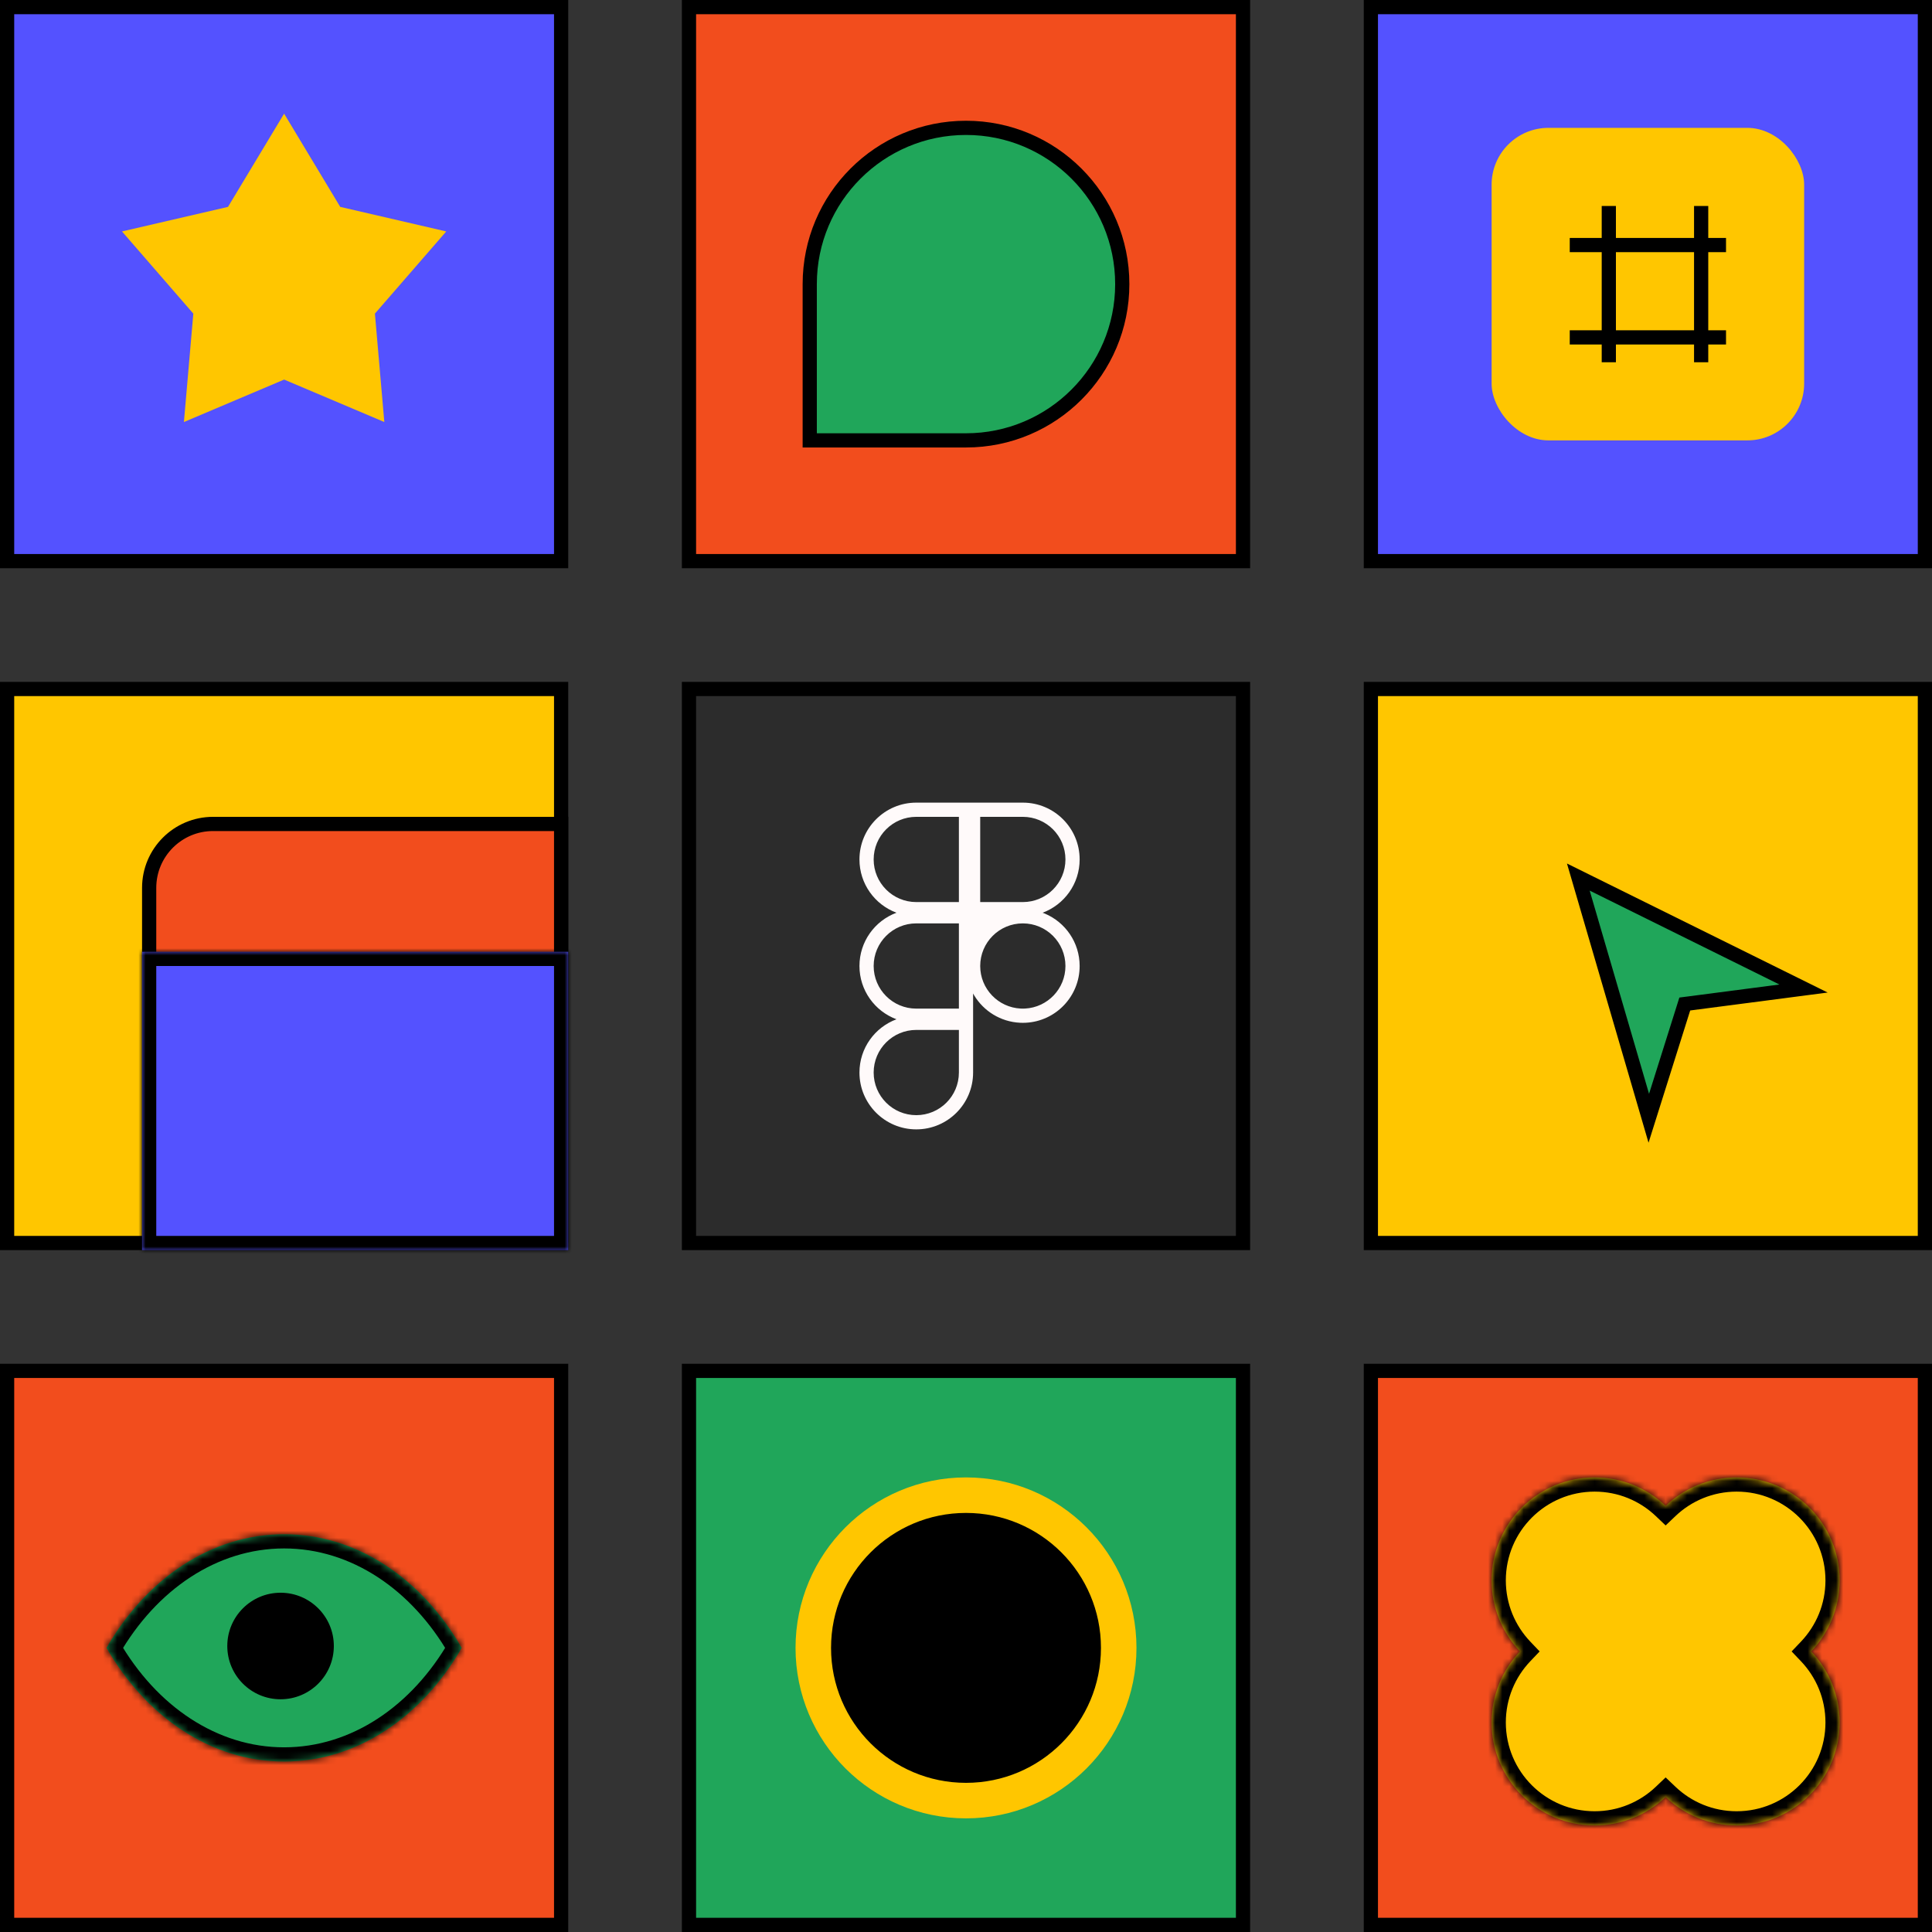 <svg width="272" height="272" viewBox="0 0 272 272" fill="none" xmlns="http://www.w3.org/2000/svg">
<rect x="0" y="0" width="272" height="272" fill="#333333" stroke="none"/>
<rect x="1" y="1" width="78" height="78" fill="#5452FF" stroke="black" stroke-width="2"/>
<path d="M40 16L47.9 29.127L62.825 32.584L52.782 44.153L54.107 59.416L40 53.44L25.893 59.416L27.218 44.153L17.175 32.584L32.1 29.127L40 16Z" fill="#FFC600"/>
<rect x="193" y="193" width="78" height="78" fill="#F24D1D" stroke="black" stroke-width="2"/>
<rect x="193" y="97" width="78" height="78" fill="#FFC600" stroke="black" stroke-width="2"/>
<path d="M232 112L239.9 125.127L254.825 128.584L244.782 140.153L246.107 155.416L232 149.44L217.893 155.416L219.218 140.153L209.175 128.584L224.1 125.127L232 112Z" fill="#FFC600"/>
<rect x="97" y="1" width="78" height="78" fill="#F24D1D" stroke="black" stroke-width="2"/>
<path d="M136 18C148.15 18 158 27.85 158 40C158 52.15 148.15 62 136 62H114V40C114 27.85 123.85 18 136 18Z" fill="#20A65A" stroke="black" stroke-width="2"/>
<rect x="193" y="1" width="78" height="78" fill="#5452FF" stroke="black" stroke-width="2"/>
<rect x="210" y="18" width="44" height="44" rx="8" fill="#FFC600"/>
<line x1="226.5" y1="29" x2="226.5" y2="51" stroke="black" stroke-width="2"/>
<line x1="243" y1="34.5" x2="221" y2="34.5" stroke="black" stroke-width="2"/>
<line x1="239.5" y1="29" x2="239.5" y2="51" stroke="black" stroke-width="2"/>
<line x1="243" y1="47.5" x2="221" y2="47.5" stroke="black" stroke-width="2"/>
<rect x="97" y="97" width="78" height="78" fill="#2C2C2C" stroke="black" stroke-width="2"/>
<path d="M144 113C148.418 113 152 116.582 152 121C152 124.437 149.831 127.367 146.788 128.499C146.898 128.54 147.007 128.583 147.114 128.629C149.985 129.843 152 132.686 152 136C152 140.28 148.639 143.775 144.412 143.989C144.276 143.996 144.138 144 144 144C143.862 144 143.724 143.996 143.588 143.989C140.861 143.851 138.494 142.347 137.158 140.148C137.103 140.058 137.052 139.965 137 139.872V151C137 155.418 133.418 159 129 159C124.582 159 121 155.418 121 151C121 147.562 123.168 144.632 126.212 143.5C123.168 142.368 121 139.438 121 136C121 132.562 123.168 129.632 126.212 128.5C123.168 127.368 121 124.438 121 121C121 116.582 124.582 113 129 113H144ZM129 145C125.686 145 123 147.686 123 151C123 154.314 125.686 157 129 157C132.314 157 135 154.314 135 151V145H129ZM129 130C125.686 130 123 132.686 123 136C123 139.314 125.686 142 129 142H135V130H129ZM144 130C140.686 130 138 132.686 138 136C138 139.21 140.521 141.832 143.691 141.992C143.794 141.997 143.897 142 144 142C144.103 142 144.206 141.997 144.309 141.992C147.479 141.832 150 139.21 150 136C150 132.686 147.314 130 144 130ZM129 115C125.686 115 123 117.686 123 121C123 124.314 125.686 127 129 127H135V115H129ZM138 127H144C147.314 127 150 124.314 150 121C150 117.686 147.314 115 144 115H138V127Z" fill="#FFFAFA"/>
<path d="M253.914 139.171L237.827 141.271L237.194 141.352L237.003 141.961L232.128 157.436L222.207 123.478L253.914 139.171Z" fill="#20A65A" stroke="black" stroke-width="2"/>
<rect x="1" y="97" width="78" height="78" fill="#FFC600" stroke="black" stroke-width="2"/>
<path d="M30 116H79V174H21V125C21 120.029 25.029 116 30 116Z" fill="#F24D1D" stroke="black" stroke-width="2"/>
<mask id="path-19-inside-1_6_270" fill="white">
<path d="M80 176H20V134H80V176Z"/>
</mask>
<path d="M80 176H20V134H80V176Z" fill="#5452FF"/>
<path d="M80 176V178H82V176H80ZM20 176H18V178H20V176ZM20 134V132H18V134H20ZM80 134H82V132H80V134ZM80 176V174H20V176V178H80V176ZM20 176H22V134H20H18V176H20ZM20 134V136H80V134V132H20V134ZM80 134H78V176H80H82V134H80Z" fill="black" mask="url(#path-19-inside-1_6_270)"/>
<rect x="97" y="193" width="78" height="78" fill="#20A65A" stroke="black" stroke-width="2"/>
<circle cx="136" cy="232" r="21.5" fill="black" stroke="#FFC600" stroke-width="5"/>
<rect x="1" y="193" width="78" height="78" fill="#F24D1D" stroke="black" stroke-width="2"/>
<mask id="path-24-inside-2_6_270" fill="white">
<path d="M65 232C59.429 241.686 50.308 248 40 248C29.692 248 20.571 241.686 15 232C20.571 222.314 29.692 216 40 216C50.308 216 59.429 222.314 65 232Z"/>
</mask>
<path d="M65 232C59.429 241.686 50.308 248 40 248C29.692 248 20.571 241.686 15 232C20.571 222.314 29.692 216 40 216C50.308 216 59.429 222.314 65 232Z" fill="#20A65A"/>
<path d="M65 232L66.734 232.997L67.307 232L66.734 231.003L65 232ZM40 248L40 250L40 250L40 248ZM15 232L13.266 231.003L12.693 232L13.266 232.997L15 232ZM40 216L40 214L40 214L40 216ZM65 232L63.266 231.003C57.964 240.221 49.432 246 40 246L40 248L40 250C51.185 250 60.894 243.151 66.734 232.997L65 232ZM40 248L40 246C30.568 246 22.036 240.221 16.734 231.003L15 232L13.266 232.997C19.106 243.151 28.815 250 40 250L40 248ZM15 232L16.734 232.997C22.036 223.779 30.568 218 40 218L40 216L40 214C28.815 214 19.106 220.849 13.266 231.003L15 232ZM40 216L40 218C49.432 218 57.964 223.779 63.266 232.997L65 232L66.734 231.003C60.894 220.849 51.185 214 40 214L40 216Z" fill="black" mask="url(#path-24-inside-2_6_270)"/>
<circle cx="39.5" cy="231.735" r="7.5" fill="black"/>
<mask id="path-27-inside-3_6_270" fill="white">
<path d="M244.5 208C252.508 208 259 214.492 259 222.5C259 226.377 257.478 229.898 254.999 232.5C257.478 235.102 259 238.623 259 242.5C259 250.508 252.508 257 244.5 257C240.623 257 237.102 255.478 234.5 252.999C231.898 255.478 228.377 257 224.5 257C216.492 257 210 250.508 210 242.5C210 238.623 211.522 235.102 214 232.5C211.522 229.898 210 226.377 210 222.5C210 214.492 216.492 208 224.5 208C228.377 208 231.898 209.522 234.5 212C237.102 209.522 240.623 208 244.5 208Z"/>
</mask>
<path d="M244.5 208C252.508 208 259 214.492 259 222.5C259 226.377 257.478 229.898 254.999 232.5C257.478 235.102 259 238.623 259 242.5C259 250.508 252.508 257 244.5 257C240.623 257 237.102 255.478 234.5 252.999C231.898 255.478 228.377 257 224.5 257C216.492 257 210 250.508 210 242.5C210 238.623 211.522 235.102 214 232.5C211.522 229.898 210 226.377 210 222.5C210 214.492 216.492 208 224.5 208C228.377 208 231.898 209.522 234.5 212C237.102 209.522 240.623 208 244.5 208Z" fill="#FFC600"/>
<path d="M254.999 232.5L253.551 231.12L252.237 232.5L253.551 233.88L254.999 232.5ZM234.5 252.999L235.88 251.551L234.5 250.237L233.12 251.551L234.5 252.999ZM214 232.5L215.448 233.88L216.762 232.5L215.448 231.12L214 232.5ZM234.5 212L233.12 213.448L234.5 214.762L235.88 213.448L234.5 212ZM244.5 208V210C251.404 210 257 215.596 257 222.5H259H261C261 213.387 253.613 206 244.5 206V208ZM259 222.5H257C257 225.843 255.69 228.876 253.551 231.12L254.999 232.5L256.447 233.88C259.266 230.921 261 226.911 261 222.5H259ZM254.999 232.5L253.551 233.88C255.69 236.124 257 239.157 257 242.5H259H261C261 238.089 259.266 234.079 256.447 231.12L254.999 232.5ZM259 242.5H257C257 249.404 251.404 255 244.5 255V257V259C253.613 259 261 251.613 261 242.5H259ZM244.5 257V255C241.157 255 238.124 253.69 235.88 251.551L234.5 252.999L233.12 254.447C236.079 257.266 240.089 259 244.5 259V257ZM234.5 252.999L233.12 251.551C230.876 253.69 227.843 255 224.5 255V257V259C228.911 259 232.921 257.266 235.88 254.447L234.5 252.999ZM224.5 257V255C217.596 255 212 249.404 212 242.5H210H208C208 251.613 215.387 259 224.5 259V257ZM210 242.5H212C212 239.157 213.31 236.124 215.448 233.88L214 232.5L212.552 231.12C209.733 234.079 208 238.089 208 242.5H210ZM214 232.5L215.448 231.12C213.31 228.876 212 225.843 212 222.5H210H208C208 226.911 209.733 230.921 212.552 233.88L214 232.5ZM210 222.5H212C212 215.596 217.596 210 224.5 210V208V206C215.387 206 208 213.387 208 222.5H210ZM224.5 208V210C227.843 210 230.876 211.31 233.12 213.448L234.5 212L235.88 210.552C232.921 207.733 228.911 206 224.5 206V208ZM234.5 212L235.88 213.448C238.124 211.31 241.157 210 244.5 210V208V206C240.089 206 236.079 207.733 233.12 210.552L234.5 212Z" fill="black" mask="url(#path-27-inside-3_6_270)"/>
</svg>
